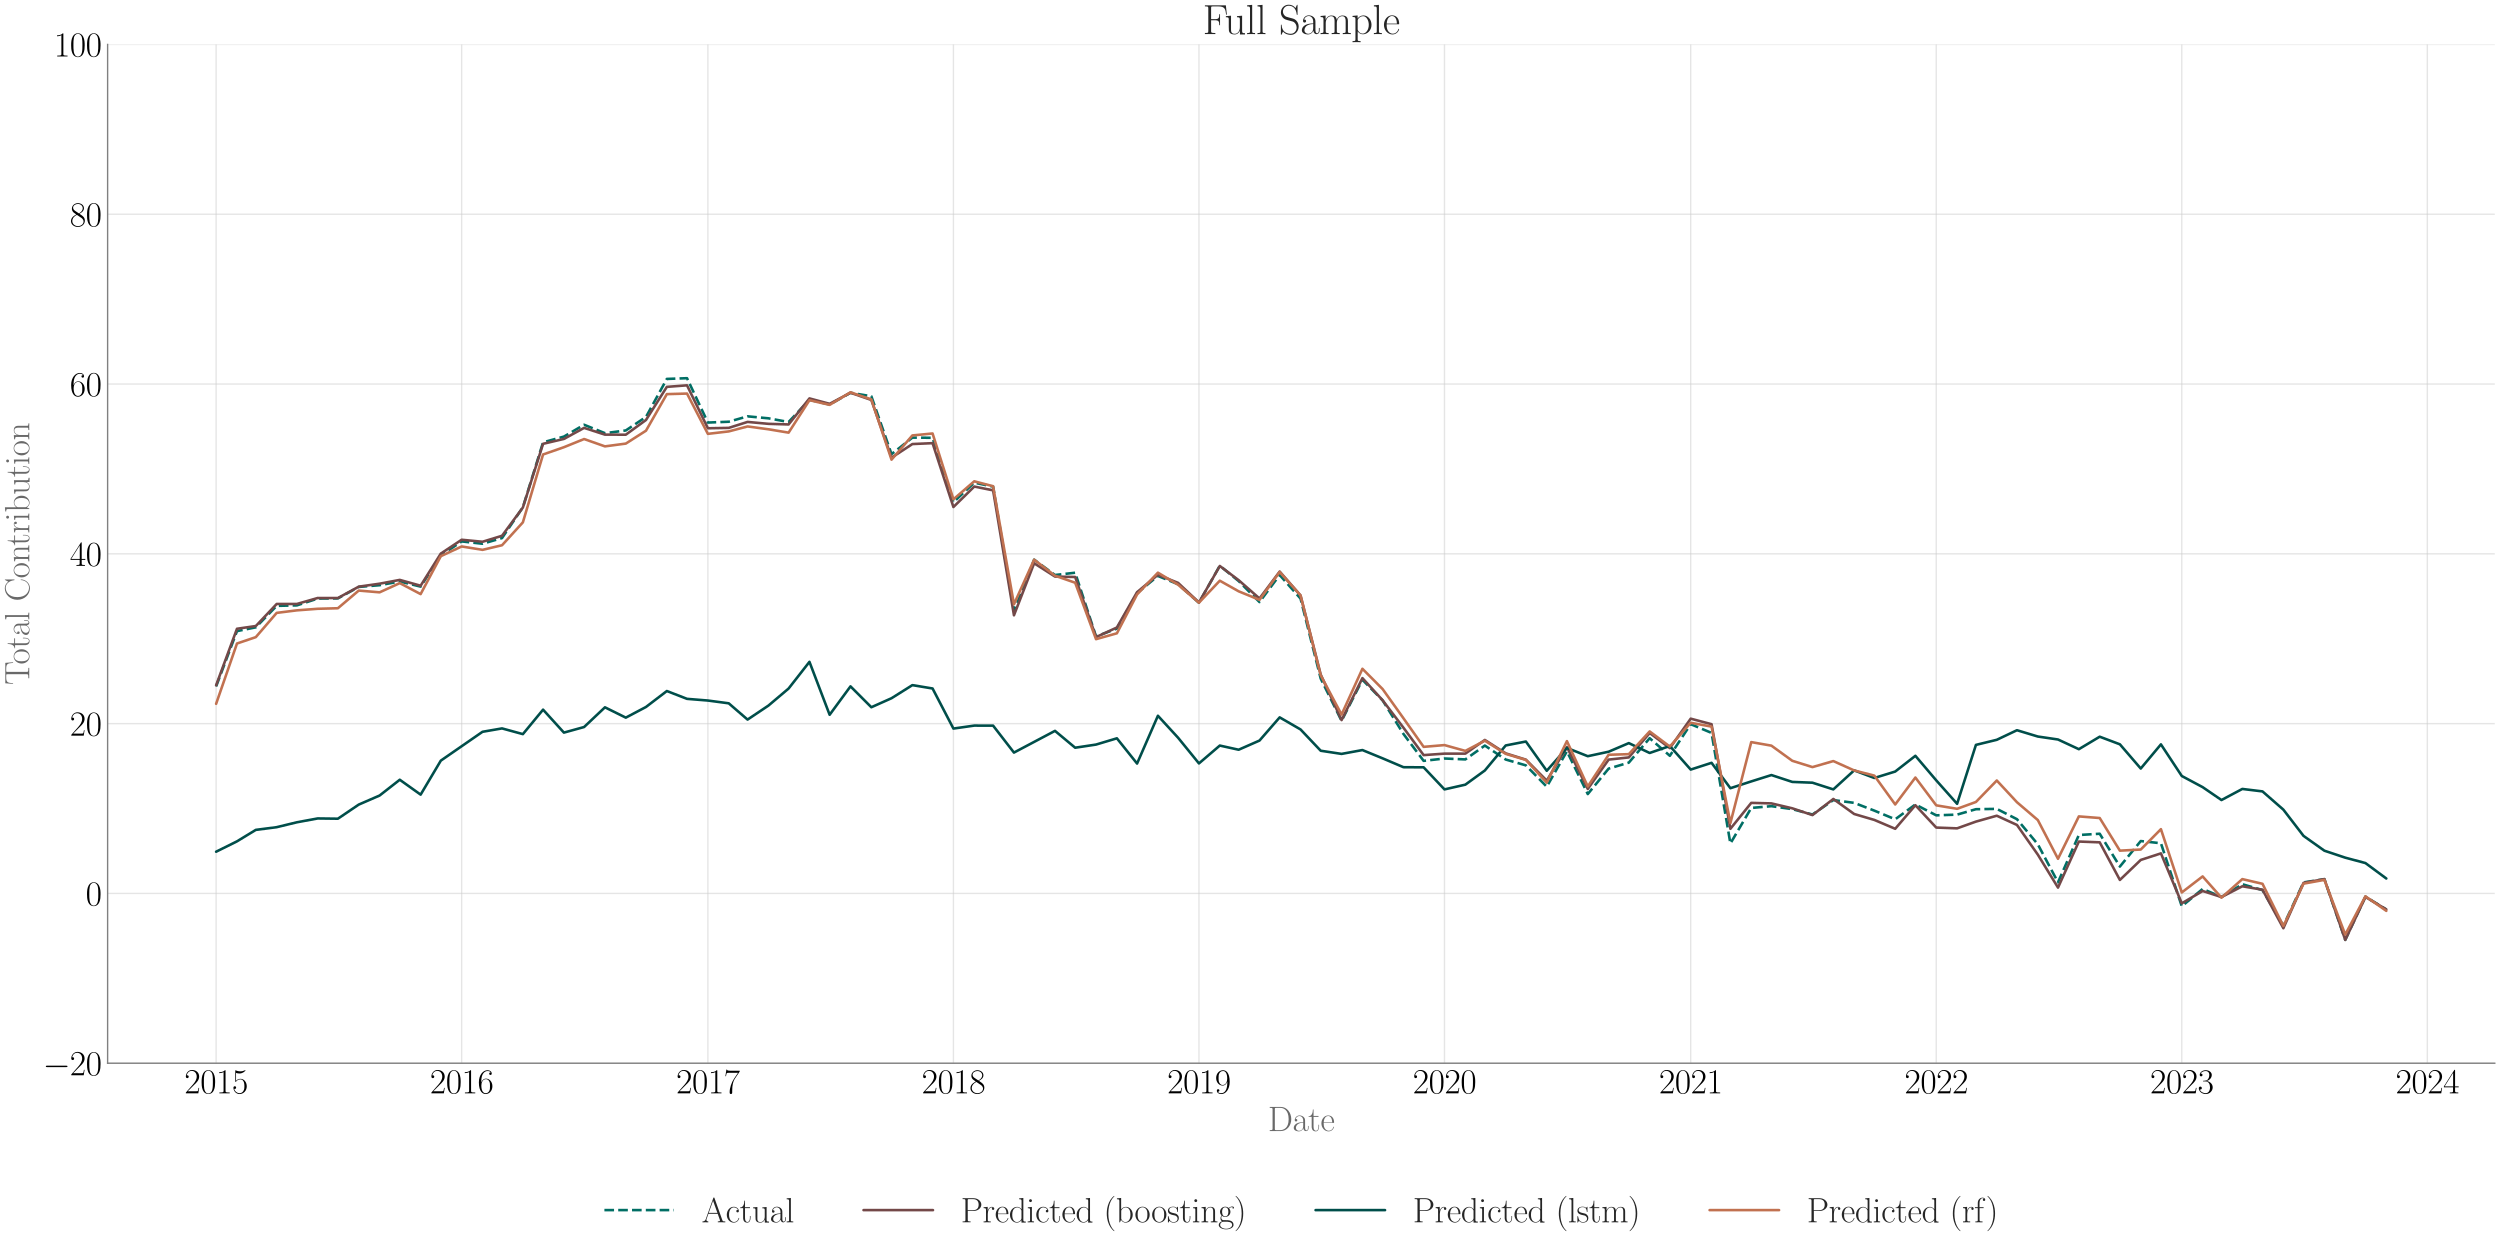 <?xml version="1.0" encoding="utf-8" standalone="no"?>
<!DOCTYPE svg PUBLIC "-//W3C//DTD SVG 1.1//EN"
  "http://www.w3.org/Graphics/SVG/1.1/DTD/svg11.dtd">
<svg xmlns:xlink="http://www.w3.org/1999/xlink" width="1440pt" height="720pt" viewBox="0 0 1440 720" xmlns="http://www.w3.org/2000/svg" version="1.1">
 <defs>
  <style type="text/css">*{stroke-linejoin: round; stroke-linecap: butt}</style>
 </defs>
 <g id="figure_1">
  <g id="patch_1">
   <path d="M 0 720 
L 1440 720 
L 1440 0 
L 0 0 
z
" style="fill: #ffffff"/>
  </g>
  <g id="axes_1">
   <g id="patch_2">
    <path d="M 61.987 612.427 
L 1437 612.427 
L 1437 25.605 
L 61.987 25.605 
z
" style="fill: #ffffff"/>
   </g>
   <g id="matplotlib.axis_1">
    <g id="xtick_1">
     <g id="line2d_1">
      <path d="M 124.487 612.427 
L 124.487 25.605 
" clip-path="url(#p3ade966d83)" style="fill: none; stroke: #cccccc; stroke-opacity: 0.5; stroke-width: 0.8; stroke-linecap: round"/>
     </g>
     <g id="text_1">
      <!-- $\mathdefault{2015}$ -->
      <g transform="translate(106.211 629.764) scale(0.2 -0.2)">
       <defs>
        <path id="CMR17-32" d="M 2669 989 
L 2554 989 
C 2490 536 2438 459 2413 420 
C 2381 369 1920 369 1830 369 
L 602 369 
C 832 619 1280 1072 1824 1597 
C 2214 1967 2669 2402 2669 3035 
C 2669 3790 2067 4224 1395 4224 
C 691 4224 262 3604 262 3030 
C 262 2780 448 2748 525 2748 
C 589 2748 781 2787 781 3010 
C 781 3207 614 3264 525 3264 
C 486 3264 448 3258 422 3245 
C 544 3790 915 4058 1306 4058 
C 1862 4058 2227 3617 2227 3035 
C 2227 2479 1901 2000 1536 1584 
L 262 146 
L 262 0 
L 2515 0 
L 2669 989 
z
" transform="scale(0.016)"/>
        <path id="CMR17-30" d="M 2688 2025 
C 2688 2416 2682 3080 2413 3591 
C 2176 4039 1798 4198 1466 4198 
C 1158 4198 768 4058 525 3597 
C 269 3118 243 2524 243 2025 
C 243 1661 250 1106 448 619 
C 723 -39 1216 -128 1466 -128 
C 1760 -128 2208 -7 2470 600 
C 2662 1042 2688 1559 2688 2025 
z
M 1466 -26 
C 1056 -26 813 325 723 812 
C 653 1188 653 1738 653 2096 
C 653 2588 653 2997 736 3387 
C 858 3929 1216 4096 1466 4096 
C 1728 4096 2067 3923 2189 3400 
C 2272 3036 2278 2607 2278 2096 
C 2278 1680 2278 1169 2202 792 
C 2067 95 1690 -26 1466 -26 
z
" transform="scale(0.016)"/>
        <path id="CMR17-31" d="M 1702 4058 
C 1702 4192 1696 4192 1606 4192 
C 1357 3916 979 3827 621 3827 
C 602 3827 570 3827 563 3808 
C 557 3795 557 3782 557 3648 
C 755 3648 1088 3686 1344 3839 
L 1344 461 
C 1344 236 1331 160 781 160 
L 589 160 
L 589 0 
C 896 0 1216 0 1523 0 
C 1830 0 2150 0 2458 0 
L 2458 160 
L 2266 160 
C 1715 160 1702 230 1702 458 
L 1702 4058 
z
" transform="scale(0.016)"/>
        <path id="CMR17-35" d="M 730 3692 
C 794 3666 1056 3584 1325 3584 
C 1920 3584 2246 3911 2432 4100 
C 2432 4157 2432 4192 2394 4192 
C 2387 4192 2374 4192 2323 4163 
C 2099 4058 1837 3973 1517 3973 
C 1325 3973 1037 3999 723 4139 
C 653 4171 640 4171 634 4171 
C 602 4171 595 4164 595 4037 
L 595 2203 
C 595 2089 595 2057 659 2057 
C 691 2057 704 2070 736 2114 
C 941 2401 1222 2522 1542 2522 
C 1766 2522 2246 2382 2246 1289 
C 2246 1085 2246 715 2054 421 
C 1894 159 1645 25 1370 25 
C 947 25 518 320 403 814 
C 429 807 480 795 506 795 
C 589 795 749 840 749 1038 
C 749 1210 627 1280 506 1280 
C 358 1280 262 1190 262 1011 
C 262 454 704 -128 1382 -128 
C 2042 -128 2669 440 2669 1264 
C 2669 2030 2170 2624 1549 2624 
C 1222 2624 947 2503 730 2274 
L 730 3692 
z
" transform="scale(0.016)"/>
       </defs>
       <use xlink:href="#CMR17-32" transform="scale(0.996)"/>
       <use xlink:href="#CMR17-30" transform="translate(45.69 0) scale(0.996)"/>
       <use xlink:href="#CMR17-31" transform="translate(91.381 0) scale(0.996)"/>
       <use xlink:href="#CMR17-35" transform="translate(137.071 0) scale(0.996)"/>
      </g>
     </g>
    </g>
    <g id="xtick_2">
     <g id="line2d_2">
      <path d="M 265.918 612.427 
L 265.918 25.605 
" clip-path="url(#p3ade966d83)" style="fill: none; stroke: #cccccc; stroke-opacity: 0.5; stroke-width: 0.8; stroke-linecap: round"/>
     </g>
     <g id="text_2">
      <!-- $\mathdefault{2016}$ -->
      <g transform="translate(247.641 629.764) scale(0.2 -0.2)">
       <defs>
        <path id="CMR17-36" d="M 678 2176 
C 678 3690 1395 4032 1811 4032 
C 1946 4032 2272 4009 2400 3776 
C 2298 3776 2106 3776 2106 3553 
C 2106 3381 2246 3323 2336 3323 
C 2394 3323 2566 3348 2566 3560 
C 2566 3954 2246 4179 1805 4179 
C 1043 4179 243 3390 243 1984 
C 243 253 966 -128 1478 -128 
C 2099 -128 2688 427 2688 1283 
C 2688 2081 2170 2662 1517 2662 
C 1126 2662 838 2407 678 1960 
L 678 2176 
z
M 1478 25 
C 691 25 691 1200 691 1436 
C 691 1896 909 2560 1504 2560 
C 1613 2560 1926 2560 2138 2120 
C 2253 1870 2253 1609 2253 1289 
C 2253 944 2253 690 2118 434 
C 1978 171 1773 25 1478 25 
z
" transform="scale(0.016)"/>
       </defs>
       <use xlink:href="#CMR17-32" transform="scale(0.996)"/>
       <use xlink:href="#CMR17-30" transform="translate(45.69 0) scale(0.996)"/>
       <use xlink:href="#CMR17-31" transform="translate(91.381 0) scale(0.996)"/>
       <use xlink:href="#CMR17-36" transform="translate(137.071 0) scale(0.996)"/>
      </g>
     </g>
    </g>
    <g id="xtick_3">
     <g id="line2d_3">
      <path d="M 407.735 612.427 
L 407.735 25.605 
" clip-path="url(#p3ade966d83)" style="fill: none; stroke: #cccccc; stroke-opacity: 0.5; stroke-width: 0.8; stroke-linecap: round"/>
     </g>
     <g id="text_3">
      <!-- $\mathdefault{2017}$ -->
      <g transform="translate(389.459 629.764) scale(0.2 -0.2)">
       <defs>
        <path id="CMR17-37" d="M 2886 3941 
L 2886 4081 
L 1382 4081 
C 634 4081 621 4165 595 4288 
L 480 4288 
L 294 3094 
L 410 3094 
C 429 3215 474 3540 550 3661 
C 589 3712 1062 3712 1171 3712 
L 2579 3712 
L 1869 2661 
C 1395 1954 1069 999 1069 165 
C 1069 89 1069 -128 1299 -128 
C 1530 -128 1530 89 1530 171 
L 1530 465 
C 1530 1508 1709 2196 2003 2636 
L 2886 3941 
z
" transform="scale(0.016)"/>
       </defs>
       <use xlink:href="#CMR17-32" transform="scale(0.996)"/>
       <use xlink:href="#CMR17-30" transform="translate(45.69 0) scale(0.996)"/>
       <use xlink:href="#CMR17-31" transform="translate(91.381 0) scale(0.996)"/>
       <use xlink:href="#CMR17-37" transform="translate(137.071 0) scale(0.996)"/>
      </g>
     </g>
    </g>
    <g id="xtick_4">
     <g id="line2d_4">
      <path d="M 549.166 612.427 
L 549.166 25.605 
" clip-path="url(#p3ade966d83)" style="fill: none; stroke: #cccccc; stroke-opacity: 0.5; stroke-width: 0.8; stroke-linecap: round"/>
     </g>
     <g id="text_4">
      <!-- $\mathdefault{2018}$ -->
      <g transform="translate(530.89 629.764) scale(0.2 -0.2)">
       <defs>
        <path id="CMR17-38" d="M 1741 2264 
C 2144 2467 2554 2773 2554 3263 
C 2554 3841 1990 4179 1472 4179 
C 890 4179 378 3759 378 3180 
C 378 3021 416 2747 666 2505 
C 730 2442 998 2251 1171 2130 
C 883 1983 211 1634 211 934 
C 211 279 838 -128 1459 -128 
C 2144 -128 2720 362 2720 1010 
C 2720 1590 2330 1857 2074 2029 
L 1741 2264 
z
M 902 2822 
C 851 2854 595 3051 595 3351 
C 595 3739 998 4032 1459 4032 
C 1965 4032 2336 3676 2336 3262 
C 2336 2669 1670 2331 1638 2331 
C 1632 2331 1626 2331 1574 2370 
L 902 2822 
z
M 2080 1519 
C 2176 1449 2483 1240 2483 851 
C 2483 381 2010 25 1472 25 
C 890 25 448 438 448 940 
C 448 1443 838 1862 1280 2060 
L 2080 1519 
z
" transform="scale(0.016)"/>
       </defs>
       <use xlink:href="#CMR17-32" transform="scale(0.996)"/>
       <use xlink:href="#CMR17-30" transform="translate(45.69 0) scale(0.996)"/>
       <use xlink:href="#CMR17-31" transform="translate(91.381 0) scale(0.996)"/>
       <use xlink:href="#CMR17-38" transform="translate(137.071 0) scale(0.996)"/>
      </g>
     </g>
    </g>
    <g id="xtick_5">
     <g id="line2d_5">
      <path d="M 690.596 612.427 
L 690.596 25.605 
" clip-path="url(#p3ade966d83)" style="fill: none; stroke: #cccccc; stroke-opacity: 0.5; stroke-width: 0.8; stroke-linecap: round"/>
     </g>
     <g id="text_5">
      <!-- $\mathdefault{2019}$ -->
      <g transform="translate(672.32 629.764) scale(0.2 -0.2)">
       <defs>
        <path id="CMR17-39" d="M 2253 1864 
C 2253 464 1670 31 1190 31 
C 1043 31 685 31 538 294 
C 704 268 826 357 826 518 
C 826 692 685 749 595 749 
C 538 749 365 723 365 506 
C 365 71 742 -128 1203 -128 
C 1939 -128 2688 674 2688 2073 
C 2688 3817 1971 4179 1485 4179 
C 851 4179 243 3628 243 2778 
C 243 1991 762 1408 1414 1408 
C 1952 1408 2189 1903 2253 2112 
L 2253 1864 
z
M 1427 1510 
C 1254 1510 1011 1542 813 1922 
C 678 2169 678 2461 678 2771 
C 678 3146 678 3405 858 3684 
C 947 3817 1114 4032 1485 4032 
C 2240 4032 2240 2885 2240 2632 
C 2240 2182 2035 1510 1427 1510 
z
" transform="scale(0.016)"/>
       </defs>
       <use xlink:href="#CMR17-32" transform="scale(0.996)"/>
       <use xlink:href="#CMR17-30" transform="translate(45.69 0) scale(0.996)"/>
       <use xlink:href="#CMR17-31" transform="translate(91.381 0) scale(0.996)"/>
       <use xlink:href="#CMR17-39" transform="translate(137.071 0) scale(0.996)"/>
      </g>
     </g>
    </g>
    <g id="xtick_6">
     <g id="line2d_6">
      <path d="M 832.026 612.427 
L 832.026 25.605 
" clip-path="url(#p3ade966d83)" style="fill: none; stroke: #cccccc; stroke-opacity: 0.5; stroke-width: 0.8; stroke-linecap: round"/>
     </g>
     <g id="text_6">
      <!-- $\mathdefault{2020}$ -->
      <g transform="translate(813.75 629.764) scale(0.2 -0.2)">
       <use xlink:href="#CMR17-32" transform="scale(0.996)"/>
       <use xlink:href="#CMR17-30" transform="translate(45.69 0) scale(0.996)"/>
       <use xlink:href="#CMR17-32" transform="translate(91.381 0) scale(0.996)"/>
       <use xlink:href="#CMR17-30" transform="translate(137.071 0) scale(0.996)"/>
      </g>
     </g>
    </g>
    <g id="xtick_7">
     <g id="line2d_7">
      <path d="M 973.844 612.427 
L 973.844 25.605 
" clip-path="url(#p3ade966d83)" style="fill: none; stroke: #cccccc; stroke-opacity: 0.5; stroke-width: 0.8; stroke-linecap: round"/>
     </g>
     <g id="text_7">
      <!-- $\mathdefault{2021}$ -->
      <g transform="translate(955.568 629.764) scale(0.2 -0.2)">
       <use xlink:href="#CMR17-32" transform="scale(0.996)"/>
       <use xlink:href="#CMR17-30" transform="translate(45.69 0) scale(0.996)"/>
       <use xlink:href="#CMR17-32" transform="translate(91.381 0) scale(0.996)"/>
       <use xlink:href="#CMR17-31" transform="translate(137.071 0) scale(0.996)"/>
      </g>
     </g>
    </g>
    <g id="xtick_8">
     <g id="line2d_8">
      <path d="M 1115.275 612.427 
L 1115.275 25.605 
" clip-path="url(#p3ade966d83)" style="fill: none; stroke: #cccccc; stroke-opacity: 0.5; stroke-width: 0.8; stroke-linecap: round"/>
     </g>
     <g id="text_8">
      <!-- $\mathdefault{2022}$ -->
      <g transform="translate(1096.999 629.764) scale(0.2 -0.2)">
       <use xlink:href="#CMR17-32" transform="scale(0.996)"/>
       <use xlink:href="#CMR17-30" transform="translate(45.69 0) scale(0.996)"/>
       <use xlink:href="#CMR17-32" transform="translate(91.381 0) scale(0.996)"/>
       <use xlink:href="#CMR17-32" transform="translate(137.071 0) scale(0.996)"/>
      </g>
     </g>
    </g>
    <g id="xtick_9">
     <g id="line2d_9">
      <path d="M 1256.705 612.427 
L 1256.705 25.605 
" clip-path="url(#p3ade966d83)" style="fill: none; stroke: #cccccc; stroke-opacity: 0.5; stroke-width: 0.8; stroke-linecap: round"/>
     </g>
     <g id="text_9">
      <!-- $\mathdefault{2023}$ -->
      <g transform="translate(1238.429 629.764) scale(0.2 -0.2)">
       <defs>
        <path id="CMR17-33" d="M 1414 2157 
C 1984 2157 2234 1662 2234 1090 
C 2234 320 1824 25 1453 25 
C 1114 25 563 194 390 693 
C 422 680 454 680 486 680 
C 640 680 755 782 755 948 
C 755 1133 614 1216 486 1216 
C 378 1216 211 1165 211 926 
C 211 335 787 -128 1466 -128 
C 2176 -128 2720 430 2720 1085 
C 2720 1707 2208 2157 1600 2227 
C 2086 2328 2554 2756 2554 3329 
C 2554 3820 2048 4179 1472 4179 
C 890 4179 378 3829 378 3329 
C 378 3110 544 3072 627 3072 
C 762 3072 877 3155 877 3321 
C 877 3486 762 3569 627 3569 
C 602 3569 570 3569 544 3557 
C 730 3959 1235 4032 1459 4032 
C 1683 4032 2106 3925 2106 3320 
C 2106 3143 2080 2828 1862 2550 
C 1670 2304 1453 2304 1242 2284 
C 1210 2284 1062 2269 1037 2269 
C 992 2263 966 2257 966 2208 
C 966 2163 973 2157 1101 2157 
L 1414 2157 
z
" transform="scale(0.016)"/>
       </defs>
       <use xlink:href="#CMR17-32" transform="scale(0.996)"/>
       <use xlink:href="#CMR17-30" transform="translate(45.69 0) scale(0.996)"/>
       <use xlink:href="#CMR17-32" transform="translate(91.381 0) scale(0.996)"/>
       <use xlink:href="#CMR17-33" transform="translate(137.071 0) scale(0.996)"/>
      </g>
     </g>
    </g>
    <g id="xtick_10">
     <g id="line2d_10">
      <path d="M 1398.135 612.427 
L 1398.135 25.605 
" clip-path="url(#p3ade966d83)" style="fill: none; stroke: #cccccc; stroke-opacity: 0.5; stroke-width: 0.8; stroke-linecap: round"/>
     </g>
     <g id="text_10">
      <!-- $\mathdefault{2024}$ -->
      <g transform="translate(1379.859 629.764) scale(0.2 -0.2)">
       <defs>
        <path id="CMR17-34" d="M 2150 4122 
C 2150 4256 2144 4256 2029 4256 
L 128 1254 
L 128 1088 
L 1779 1088 
L 1779 457 
C 1779 224 1766 160 1318 160 
L 1197 160 
L 1197 0 
C 1402 0 1747 0 1965 0 
C 2182 0 2528 0 2733 0 
L 2733 160 
L 2611 160 
C 2163 160 2150 224 2150 457 
L 2150 1088 
L 2803 1088 
L 2803 1254 
L 2150 1254 
L 2150 4122 
z
M 1798 3703 
L 1798 1254 
L 256 1254 
L 1798 3703 
z
" transform="scale(0.016)"/>
       </defs>
       <use xlink:href="#CMR17-32" transform="scale(0.996)"/>
       <use xlink:href="#CMR17-30" transform="translate(45.69 0) scale(0.996)"/>
       <use xlink:href="#CMR17-32" transform="translate(91.381 0) scale(0.996)"/>
       <use xlink:href="#CMR17-34" transform="translate(137.071 0) scale(0.996)"/>
      </g>
     </g>
    </g>
    <g id="text_11">
     <!-- Date -->
     <g style="fill: #696969" transform="translate(730.308 651.476) scale(0.2 -0.2)">
      <defs>
       <path id="CMR17-44" d="M 333 4352 
L 333 4186 
C 774 4186 845 4186 845 3900 
L 845 452 
C 845 166 774 166 333 166 
L 333 0 
L 2368 0 
C 3398 0 4224 943 4224 2141 
C 4224 3346 3411 4352 2368 4352 
L 333 4352 
z
M 1523 166 
C 1267 166 1254 197 1254 414 
L 1254 3938 
C 1254 4155 1267 4186 1523 4186 
L 2240 4186 
C 2771 4186 3750 3874 3750 2141 
C 3750 1242 3488 879 3366 707 
C 3213 510 2848 166 2240 166 
L 1523 166 
z
" transform="scale(0.016)"/>
       <path id="CMR17-61" d="M 2304 1653 
C 2304 2072 2304 2294 2035 2543 
C 1798 2752 1523 2816 1306 2816 
C 800 2816 435 2407 435 1971 
C 435 1728 627 1728 666 1728 
C 749 1728 896 1778 896 1954 
C 896 2112 774 2181 666 2181 
C 640 2181 608 2174 589 2168 
C 723 2592 1069 2714 1293 2714 
C 1613 2714 1965 2429 1965 1885 
L 1965 1600 
C 1587 1600 1133 1549 774 1357 
C 371 1133 256 813 256 570 
C 256 77 832 -64 1171 -64 
C 1523 -64 1850 139 1990 511 
C 2003 233 2182 -18 2464 -18 
C 2598 -18 2938 70 2938 567 
L 2938 920 
L 2822 920 
L 2822 562 
C 2822 178 2650 128 2566 128 
C 2304 128 2304 458 2304 738 
L 2304 1653 
z
M 1965 870 
C 1965 317 1568 38 1216 38 
C 896 38 646 275 646 570 
C 646 761 730 1100 1101 1305 
C 1408 1478 1760 1504 1965 1504 
L 1965 870 
z
" transform="scale(0.016)"/>
       <path id="CMR17-74" d="M 966 2560 
L 1862 2560 
L 1862 2725 
L 966 2725 
L 966 3904 
L 851 3904 
C 838 3245 614 2668 70 2668 
L 70 2560 
L 627 2560 
L 627 771 
C 627 650 627 -64 1370 -64 
C 1747 -64 1965 306 1965 777 
L 1965 1140 
L 1850 1140 
L 1850 783 
C 1850 344 1677 51 1408 51 
C 1222 51 966 178 966 758 
L 966 2560 
z
" transform="scale(0.016)"/>
       <path id="CMR17-65" d="M 2438 1472 
C 2464 1498 2464 1511 2464 1576 
C 2464 2238 2118 2816 1389 2816 
C 710 2816 173 2169 173 1383 
C 173 551 781 -64 1459 -64 
C 2176 -64 2458 607 2458 740 
C 2458 784 2419 784 2406 784 
C 2362 784 2355 771 2330 696 
C 2189 265 1837 51 1504 51 
C 1229 51 954 203 781 480 
C 582 803 582 1176 582 1472 
L 2438 1472 
z
M 589 1568 
C 634 2505 1126 2714 1382 2714 
C 1818 2714 2112 2297 2118 1568 
L 589 1568 
z
" transform="scale(0.016)"/>
      </defs>
      <use xlink:href="#CMR17-44" transform="scale(0.996)"/>
      <use xlink:href="#CMR17-61" transform="translate(70.394 0) scale(0.996)"/>
      <use xlink:href="#CMR17-74" transform="translate(116.084 0) scale(0.996)"/>
      <use xlink:href="#CMR17-65" transform="translate(151.365 0) scale(0.996)"/>
     </g>
    </g>
   </g>
   <g id="matplotlib.axis_2">
    <g id="ytick_1">
     <g id="line2d_11">
      <path d="M 61.987 612.427 
L 1437 612.427 
" clip-path="url(#p3ade966d83)" style="fill: none; stroke: #cccccc; stroke-opacity: 0.5; stroke-width: 0.8; stroke-linecap: round"/>
     </g>
     <g id="text_12">
      <!-- $\mathdefault{−20}$ -->
      <g transform="translate(24.713 619.345) scale(0.2 -0.2)">
       <defs>
        <path id="CMSY10-0" d="M 4218 1472 
C 4326 1472 4442 1472 4442 1600 
C 4442 1728 4326 1728 4218 1728 
L 755 1728 
C 646 1728 531 1728 531 1600 
C 531 1472 646 1472 755 1472 
L 4218 1472 
z
" transform="scale(0.016)"/>
       </defs>
       <use xlink:href="#CMSY10-0" transform="scale(0.996)"/>
       <use xlink:href="#CMR17-32" transform="translate(77.487 0) scale(0.996)"/>
       <use xlink:href="#CMR17-30" transform="translate(123.178 0) scale(0.996)"/>
      </g>
     </g>
    </g>
    <g id="ytick_2">
     <g id="line2d_12">
      <path d="M 61.987 514.623 
L 1437 514.623 
" clip-path="url(#p3ade966d83)" style="fill: none; stroke: #cccccc; stroke-opacity: 0.5; stroke-width: 0.8; stroke-linecap: round"/>
     </g>
     <g id="text_13">
      <!-- $\mathdefault{0}$ -->
      <g transform="translate(49.348 521.542) scale(0.2 -0.2)">
       <use xlink:href="#CMR17-30" transform="scale(0.996)"/>
      </g>
     </g>
    </g>
    <g id="ytick_3">
     <g id="line2d_13">
      <path d="M 61.987 416.819 
L 1437 416.819 
" clip-path="url(#p3ade966d83)" style="fill: none; stroke: #cccccc; stroke-opacity: 0.5; stroke-width: 0.8; stroke-linecap: round"/>
     </g>
     <g id="text_14">
      <!-- $\mathdefault{20}$ -->
      <g transform="translate(40.21 423.738) scale(0.2 -0.2)">
       <use xlink:href="#CMR17-32" transform="scale(0.996)"/>
       <use xlink:href="#CMR17-30" transform="translate(45.69 0) scale(0.996)"/>
      </g>
     </g>
    </g>
    <g id="ytick_4">
     <g id="line2d_14">
      <path d="M 61.987 319.016 
L 1437 319.016 
" clip-path="url(#p3ade966d83)" style="fill: none; stroke: #cccccc; stroke-opacity: 0.5; stroke-width: 0.8; stroke-linecap: round"/>
     </g>
     <g id="text_15">
      <!-- $\mathdefault{40}$ -->
      <g transform="translate(40.21 325.934) scale(0.2 -0.2)">
       <use xlink:href="#CMR17-34" transform="scale(0.996)"/>
       <use xlink:href="#CMR17-30" transform="translate(45.69 0) scale(0.996)"/>
      </g>
     </g>
    </g>
    <g id="ytick_5">
     <g id="line2d_15">
      <path d="M 61.987 221.212 
L 1437 221.212 
" clip-path="url(#p3ade966d83)" style="fill: none; stroke: #cccccc; stroke-opacity: 0.5; stroke-width: 0.8; stroke-linecap: round"/>
     </g>
     <g id="text_16">
      <!-- $\mathdefault{60}$ -->
      <g transform="translate(40.21 228.131) scale(0.2 -0.2)">
       <use xlink:href="#CMR17-36" transform="scale(0.996)"/>
       <use xlink:href="#CMR17-30" transform="translate(45.69 0) scale(0.996)"/>
      </g>
     </g>
    </g>
    <g id="ytick_6">
     <g id="line2d_16">
      <path d="M 61.987 123.408 
L 1437 123.408 
" clip-path="url(#p3ade966d83)" style="fill: none; stroke: #cccccc; stroke-opacity: 0.5; stroke-width: 0.8; stroke-linecap: round"/>
     </g>
     <g id="text_17">
      <!-- $\mathdefault{80}$ -->
      <g transform="translate(40.21 130.327) scale(0.2 -0.2)">
       <use xlink:href="#CMR17-38" transform="scale(0.996)"/>
       <use xlink:href="#CMR17-30" transform="translate(45.69 0) scale(0.996)"/>
      </g>
     </g>
    </g>
    <g id="ytick_7">
     <g id="line2d_17">
      <path d="M 61.987 25.605 
L 1437 25.605 
" clip-path="url(#p3ade966d83)" style="fill: none; stroke: #cccccc; stroke-opacity: 0.5; stroke-width: 0.8; stroke-linecap: round"/>
     </g>
     <g id="text_18">
      <!-- $\mathdefault{100}$ -->
      <g transform="translate(31.072 32.523) scale(0.2 -0.2)">
       <use xlink:href="#CMR17-31" transform="scale(0.996)"/>
       <use xlink:href="#CMR17-30" transform="translate(45.69 0) scale(0.996)"/>
       <use xlink:href="#CMR17-30" transform="translate(91.381 0) scale(0.996)"/>
      </g>
     </g>
    </g>
    <g id="text_19">
     <!-- Total Contribution -->
     <g style="fill: #696969" transform="translate(16.837 394.492) rotate(-90) scale(0.2 -0.2)">
      <defs>
       <path id="CMR17-54" d="M 3981 4326 
L 288 4326 
L 179 2918 
L 294 2918 
C 378 3976 467 4160 1453 4160 
C 1568 4160 1754 4160 1805 4154 
C 1926 4135 1926 4058 1926 3912 
L 1926 459 
C 1926 230 1907 160 1376 160 
L 1197 160 
L 1197 0 
C 1504 0 1824 0 2138 0 
C 2451 0 2771 0 3078 0 
L 3078 160 
L 2899 160 
C 2368 160 2349 230 2349 459 
L 2349 3912 
C 2349 4052 2349 4129 2464 4154 
C 2515 4160 2701 4160 2816 4160 
C 3795 4160 3891 3976 3974 2918 
L 4090 2918 
L 3981 4326 
z
" transform="scale(0.016)"/>
       <path id="CMR17-6f" d="M 2758 1356 
C 2758 2176 2163 2816 1466 2816 
C 768 2816 173 2176 173 1356 
C 173 551 768 -64 1466 -64 
C 2163 -64 2758 551 2758 1356 
z
M 1466 51 
C 1165 51 909 230 762 480 
C 602 767 582 1126 582 1408 
C 582 1677 595 2010 762 2298 
C 890 2509 1139 2714 1466 2714 
C 1754 2714 1997 2554 2150 2330 
C 2349 2029 2349 1607 2349 1408 
C 2349 1158 2336 775 2163 467 
C 1984 173 1709 51 1466 51 
z
" transform="scale(0.016)"/>
       <path id="CMR17-6c" d="M 979 4396 
L 218 4326 
L 218 4160 
C 595 4160 653 4122 653 3817 
L 653 426 
C 653 184 627 153 218 153 
L 218 -13 
C 371 0 653 0 813 0 
C 979 0 1261 0 1414 -13 
L 1414 153 
C 1005 153 979 178 979 426 
L 979 4396 
z
" transform="scale(0.016)"/>
       <path id="CMR17-43" d="M 3974 4289 
C 3974 4403 3968 4410 3930 4410 
C 3904 4410 3898 4403 3853 4327 
L 3571 3792 
C 3258 4187 2874 4416 2381 4416 
C 1286 4416 294 3456 294 2148 
C 294 826 1286 -128 2387 -128 
C 3366 -128 3974 730 3974 1461 
C 3974 1524 3974 1550 3917 1550 
C 3866 1550 3866 1531 3859 1474 
C 3808 585 3168 38 2477 38 
C 1824 38 781 495 781 2147 
C 781 3805 1843 4250 2464 4250 
C 3187 4250 3712 3628 3834 2745 
C 3846 2668 3846 2655 3904 2655 
C 3974 2655 3974 2668 3974 2783 
L 3974 4289 
z
" transform="scale(0.016)"/>
       <path id="CMR17-6e" d="M 2656 1933 
C 2656 2259 2592 2790 1837 2790 
C 1331 2790 1069 2400 973 2144 
L 966 2144 
L 966 2790 
L 211 2720 
L 211 2554 
C 589 2554 646 2515 646 2208 
L 646 428 
C 646 184 621 153 211 153 
L 211 -13 
C 365 0 646 0 813 0 
C 979 0 1267 0 1421 -13 
L 1421 153 
C 1011 153 986 178 986 428 
L 986 1658 
C 986 2247 1344 2688 1792 2688 
C 2266 2688 2317 2266 2317 1958 
L 2317 428 
C 2317 184 2291 153 1882 153 
L 1882 -13 
C 2035 0 2317 0 2483 0 
C 2650 0 2938 0 3091 -13 
L 3091 153 
C 2682 153 2656 178 2656 428 
L 2656 1933 
z
" transform="scale(0.016)"/>
       <path id="CMR17-72" d="M 960 1497 
C 960 2112 1222 2688 1702 2688 
C 1747 2688 1792 2682 1837 2662 
C 1837 2662 1696 2617 1696 2452 
C 1696 2298 1818 2234 1914 2234 
C 1990 2234 2131 2279 2131 2458 
C 2131 2663 1926 2790 1709 2790 
C 1222 2790 1011 2317 947 2093 
L 941 2093 
L 941 2790 
L 198 2720 
L 198 2554 
C 576 2554 634 2515 634 2208 
L 634 428 
C 634 184 608 153 198 153 
L 198 -13 
C 352 0 646 0 813 0 
C 998 0 1325 0 1498 -13 
L 1498 153 
C 1037 153 960 153 960 440 
L 960 1497 
z
" transform="scale(0.016)"/>
       <path id="CMR17-69" d="M 992 3909 
C 992 4049 877 4170 730 4170 
C 589 4170 467 4056 467 3909 
C 467 3769 582 3648 730 3648 
C 870 3648 992 3763 992 3909 
z
M 243 2706 
L 243 2541 
C 602 2541 653 2502 653 2197 
L 653 427 
C 653 184 627 153 218 153 
L 218 -13 
C 371 0 646 0 806 0 
C 960 0 1222 0 1370 -13 
L 1370 153 
C 992 153 979 191 979 420 
L 979 2776 
L 243 2706 
z
" transform="scale(0.016)"/>
       <path id="CMR17-62" d="M 960 4396 
L 198 4326 
L 198 4160 
C 576 4160 634 4122 634 3817 
L 634 -13 
L 749 -13 
L 934 441 
C 1120 141 1395 -64 1766 -64 
C 2406 -64 3053 500 3053 1370 
C 3053 2188 2477 2790 1830 2790 
C 1434 2790 1152 2579 960 2330 
L 960 4396 
z
M 973 2004 
C 973 2118 973 2138 1062 2272 
C 1312 2657 1670 2688 1792 2688 
C 1984 2688 2643 2585 2643 1376 
C 2643 108 1888 38 1734 38 
C 1536 38 1248 114 1043 486 
C 973 608 973 621 973 735 
L 973 2004 
z
" transform="scale(0.016)"/>
       <path id="CMR17-75" d="M 1882 2693 
L 1882 2528 
C 2259 2528 2317 2489 2317 2186 
L 2317 1032 
C 2317 500 2029 38 1555 38 
C 1030 38 986 348 986 678 
L 986 2763 
L 211 2693 
L 211 2528 
C 467 2528 640 2528 646 2274 
L 646 1058 
C 646 633 646 361 813 183 
C 896 101 1056 -64 1517 -64 
C 2061 -64 2272 377 2323 506 
L 2330 506 
L 2330 -63 
L 3091 -63 
L 3091 128 
C 2714 128 2656 166 2656 473 
L 2656 2763 
L 1882 2693 
z
" transform="scale(0.016)"/>
      </defs>
      <use xlink:href="#CMR17-54" transform="scale(0.996)"/>
      <use xlink:href="#CMR17-6f" transform="translate(58.703 0) scale(0.996)"/>
      <use xlink:href="#CMR17-74" transform="translate(104.393 0) scale(0.996)"/>
      <use xlink:href="#CMR17-61" transform="translate(139.674 0) scale(0.996)"/>
      <use xlink:href="#CMR17-6c" transform="translate(185.364 0) scale(0.996)"/>
      <use xlink:href="#CMR17-43" transform="translate(240.311 0) scale(0.996)"/>
      <use xlink:href="#CMR17-6f" transform="translate(306.821 0) scale(0.996)"/>
      <use xlink:href="#CMR17-6e" transform="translate(352.512 0) scale(0.996)"/>
      <use xlink:href="#CMR17-74" transform="translate(400.805 0) scale(0.996)"/>
      <use xlink:href="#CMR17-72" transform="translate(436.085 0) scale(0.996)"/>
      <use xlink:href="#CMR17-69" transform="translate(471.366 0) scale(0.996)"/>
      <use xlink:href="#CMR17-62" transform="translate(496.237 0) scale(0.996)"/>
      <use xlink:href="#CMR17-75" transform="translate(547.133 0) scale(0.996)"/>
      <use xlink:href="#CMR17-74" transform="translate(598.028 0) scale(0.996)"/>
      <use xlink:href="#CMR17-69" transform="translate(633.309 0) scale(0.996)"/>
      <use xlink:href="#CMR17-6f" transform="translate(658.18 0) scale(0.996)"/>
      <use xlink:href="#CMR17-6e" transform="translate(703.87 0) scale(0.996)"/>
     </g>
    </g>
   </g>
   <g id="line2d_18">
    <path d="M 124.487 395.371 
L 136.499 363.523 
L 136.499 363.523 
L 147.348 361.338 
L 147.348 361.338 
L 159.36 348.98 
L 159.36 348.98 
L 170.985 348.697 
L 170.985 348.697 
L 182.997 344.774 
L 182.997 344.774 
L 194.621 344.673 
L 194.621 344.673 
L 206.633 338.075 
L 206.633 338.075 
L 218.645 337.07 
L 218.645 337.07 
L 230.269 334.948 
L 230.269 334.948 
L 242.281 337.892 
L 242.281 337.892 
L 253.906 319.937 
L 253.906 319.937 
L 265.918 311.859 
L 265.918 311.859 
L 277.929 313.191 
L 277.929 313.191 
L 289.166 309.929 
L 289.166 309.929 
L 301.178 292.206 
L 301.178 292.206 
L 312.803 254.778 
L 312.803 254.778 
L 324.815 251.476 
L 324.815 251.476 
L 336.439 244.661 
L 336.439 244.661 
L 348.451 249.512 
L 348.451 249.512 
L 360.463 247.943 
L 360.463 247.943 
L 372.087 240.158 
L 372.087 240.158 
L 384.099 218.264 
L 384.099 218.264 
L 395.723 217.84 
L 395.723 217.84 
L 407.735 243.397 
L 407.735 243.397 
L 419.747 242.92 
L 419.747 242.92 
L 430.597 239.811 
L 430.597 239.811 
L 442.609 240.95 
L 442.609 240.95 
L 454.233 243.074 
L 454.233 243.074 
L 466.245 230.32 
L 466.245 230.32 
L 477.869 232.999 
L 477.869 232.999 
L 489.881 226.233 
L 489.881 226.233 
L 501.893 228.244 
L 501.893 228.244 
L 513.518 261.594 
L 513.518 261.594 
L 525.529 252.068 
L 525.529 252.068 
L 537.154 252.166 
L 537.154 252.166 
L 549.166 289.302 
L 549.166 289.302 
L 561.178 278.024 
L 561.178 278.024 
L 572.027 280.275 
L 572.027 280.275 
L 584.039 351.989 
L 584.039 351.989 
L 595.663 322.368 
L 595.663 322.368 
L 607.675 331.205 
L 607.675 331.205 
L 619.3 329.888 
L 619.3 329.888 
L 631.312 366.597 
L 631.312 366.597 
L 643.324 362.056 
L 643.324 362.056 
L 654.948 341.642 
L 654.948 341.642 
L 666.96 331.742 
L 666.96 331.742 
L 678.584 336.513 
L 678.584 336.513 
L 690.596 347.191 
L 690.596 347.191 
L 702.608 325.853 
L 702.608 325.853 
L 713.457 334.683 
L 713.457 334.683 
L 725.469 346.789 
L 725.469 346.789 
L 737.094 331.208 
L 737.094 331.208 
L 749.106 344.773 
L 749.106 344.773 
L 760.73 390.86 
L 760.73 390.86 
L 772.742 415.197 
L 772.742 415.197 
L 784.754 391.55 
L 784.754 391.55 
L 796.378 403.396 
L 796.378 403.396 
L 808.39 422.76 
L 808.39 422.76 
L 820.015 438.254 
L 820.015 438.254 
L 832.026 436.898 
L 832.026 436.898 
L 844.038 437.422 
L 844.038 437.422 
L 855.275 429.447 
L 855.275 429.447 
L 867.287 437.483 
L 867.287 437.483 
L 878.912 440.855 
L 878.912 440.855 
L 890.924 453.142 
L 890.924 453.142 
L 902.548 432.733 
L 902.548 432.733 
L 914.56 457.371 
L 914.56 457.371 
L 926.572 442.722 
L 926.572 442.722 
L 938.196 439.274 
L 938.196 439.274 
L 950.208 425.206 
L 950.208 425.206 
L 961.832 435.343 
L 961.832 435.343 
L 973.844 417.119 
L 973.844 417.119 
L 985.856 422.156 
L 985.856 422.156 
L 996.706 485.855 
L 996.706 485.855 
L 1008.718 465.376 
L 1008.718 465.376 
L 1020.342 464.35 
L 1020.342 464.35 
L 1032.354 466.065 
L 1032.354 466.065 
L 1043.978 469.157 
L 1043.978 469.157 
L 1055.99 460.836 
L 1055.99 460.836 
L 1068.002 462.444 
L 1068.002 462.444 
L 1079.627 466.926 
L 1079.627 466.926 
L 1091.638 471.912 
L 1091.638 471.912 
L 1103.263 463.378 
L 1103.263 463.378 
L 1115.275 469.633 
L 1115.275 469.633 
L 1127.287 469.218 
L 1127.287 469.218 
L 1138.136 466.103 
L 1138.136 466.103 
L 1150.148 465.908 
L 1150.148 465.908 
L 1161.772 471.854 
L 1161.772 471.854 
L 1173.784 486.321 
L 1173.784 486.321 
L 1185.409 508.216 
L 1185.409 508.216 
L 1197.421 480.967 
L 1197.421 480.967 
L 1209.432 480.233 
L 1209.432 480.233 
L 1221.057 499.138 
L 1221.057 499.138 
L 1233.069 484.445 
L 1233.069 484.445 
L 1244.693 485.712 
L 1244.693 485.712 
L 1256.705 522.007 
L 1256.705 522.007 
L 1268.717 512.039 
L 1268.717 512.039 
L 1279.566 516.658 
L 1279.566 516.658 
L 1291.578 509.311 
L 1291.578 509.311 
L 1303.203 512.707 
L 1303.203 512.707 
L 1315.215 533.248 
L 1315.215 533.248 
L 1326.839 508.259 
L 1326.839 508.259 
L 1338.851 506.399 
L 1338.851 506.399 
L 1350.863 541.366 
L 1350.863 541.366 
L 1362.487 516.465 
L 1362.487 516.465 
L 1374.499 523.877 
L 1374.499 523.877 
" clip-path="url(#p3ade966d83)" style="fill: none; stroke-dasharray: 5.55,2.4; stroke-dashoffset: 0; stroke: #006e64; stroke-width: 1.5"/>
   </g>
   <g id="line2d_19">
    <path d="M 124.487 394.719 
L 136.499 362.168 
L 136.499 362.168 
L 147.348 360.591 
L 147.348 360.591 
L 159.36 347.89 
L 159.36 347.89 
L 170.985 347.891 
L 170.985 347.891 
L 182.997 344.447 
L 182.997 344.447 
L 194.621 344.48 
L 194.621 344.48 
L 206.633 337.914 
L 206.633 337.914 
L 218.645 336.209 
L 218.645 336.209 
L 230.269 334.021 
L 230.269 334.021 
L 242.281 337.377 
L 242.281 337.377 
L 253.906 318.85 
L 253.906 318.85 
L 265.918 310.893 
L 265.918 310.893 
L 277.929 312.052 
L 277.929 312.052 
L 289.166 308.611 
L 289.166 308.611 
L 301.178 292.325 
L 301.178 292.325 
L 312.803 255.642 
L 312.803 255.642 
L 324.815 252.822 
L 324.815 252.822 
L 336.439 246.469 
L 336.439 246.469 
L 348.451 250.353 
L 348.451 250.353 
L 360.463 250.377 
L 360.463 250.377 
L 372.087 241.921 
L 372.087 241.921 
L 384.099 222.833 
L 384.099 222.833 
L 395.723 221.949 
L 395.723 221.949 
L 407.735 246.678 
L 407.735 246.678 
L 419.747 246.466 
L 419.747 246.466 
L 430.597 243.026 
L 430.597 243.026 
L 442.609 244.128 
L 442.609 244.128 
L 454.233 244.483 
L 454.233 244.483 
L 466.245 229.484 
L 466.245 229.484 
L 477.869 232.603 
L 477.869 232.603 
L 489.881 226.232 
L 489.881 226.232 
L 501.893 230.373 
L 501.893 230.373 
L 513.518 263.62 
L 513.518 263.62 
L 525.529 255.774 
L 525.529 255.774 
L 537.154 255.259 
L 537.154 255.259 
L 549.166 292.039 
L 549.166 292.039 
L 561.178 280.261 
L 561.178 280.261 
L 572.027 282.441 
L 572.027 282.441 
L 584.039 354.405 
L 584.039 354.405 
L 595.663 324.442 
L 595.663 324.442 
L 607.675 332.101 
L 607.675 332.101 
L 619.3 332.345 
L 619.3 332.345 
L 631.312 366.966 
L 631.312 366.966 
L 643.324 361.443 
L 643.324 361.443 
L 654.948 341.076 
L 654.948 341.076 
L 666.96 331.08 
L 666.96 331.08 
L 678.584 335.735 
L 678.584 335.735 
L 690.596 347.015 
L 690.596 347.015 
L 702.608 326.008 
L 702.608 326.008 
L 713.457 334.169 
L 713.457 334.169 
L 725.469 344.717 
L 725.469 344.717 
L 737.094 329.224 
L 737.094 329.224 
L 749.106 342.973 
L 749.106 342.973 
L 760.73 388.545 
L 760.73 388.545 
L 772.742 414.768 
L 772.742 414.768 
L 784.754 390.595 
L 784.754 390.595 
L 796.378 403.352 
L 796.378 403.352 
L 808.39 419.162 
L 808.39 419.162 
L 820.015 434.946 
L 820.015 434.946 
L 832.026 434.089 
L 832.026 434.089 
L 844.038 434.079 
L 844.038 434.079 
L 855.275 426.217 
L 855.275 426.217 
L 867.287 433.933 
L 867.287 433.933 
L 878.912 437.557 
L 878.912 437.557 
L 890.924 449.654 
L 890.924 449.654 
L 902.548 430.29 
L 902.548 430.29 
L 914.56 454.443 
L 914.56 454.443 
L 926.572 437.53 
L 926.572 437.53 
L 938.196 436.271 
L 938.196 436.271 
L 950.208 422.211 
L 950.208 422.211 
L 961.832 430.903 
L 961.832 430.903 
L 973.844 413.948 
L 973.844 413.948 
L 985.856 417.141 
L 985.856 417.141 
L 996.706 477.384 
L 996.706 477.384 
L 1008.718 462.459 
L 1008.718 462.459 
L 1020.342 462.756 
L 1020.342 462.756 
L 1032.354 465.584 
L 1032.354 465.584 
L 1043.978 469.488 
L 1043.978 469.488 
L 1055.99 460.208 
L 1055.99 460.208 
L 1068.002 468.867 
L 1068.002 468.867 
L 1079.627 472.278 
L 1079.627 472.278 
L 1091.638 477.379 
L 1091.638 477.379 
L 1103.263 463.815 
L 1103.263 463.815 
L 1115.275 476.68 
L 1115.275 476.68 
L 1127.287 477.128 
L 1127.287 477.128 
L 1138.136 473.248 
L 1138.136 473.248 
L 1150.148 469.857 
L 1150.148 469.857 
L 1161.772 475.178 
L 1161.772 475.178 
L 1173.784 492.268 
L 1173.784 492.268 
L 1185.409 511.255 
L 1185.409 511.255 
L 1197.421 484.728 
L 1197.421 484.728 
L 1209.432 485.188 
L 1209.432 485.188 
L 1221.057 506.841 
L 1221.057 506.841 
L 1233.069 495.329 
L 1233.069 495.329 
L 1244.693 491.545 
L 1244.693 491.545 
L 1256.705 520.307 
L 1256.705 520.307 
L 1268.717 513.219 
L 1268.717 513.219 
L 1279.566 516.699 
L 1279.566 516.699 
L 1291.578 510.501 
L 1291.578 510.501 
L 1303.203 512.483 
L 1303.203 512.483 
L 1315.215 534.652 
L 1315.215 534.652 
L 1326.839 508.543 
L 1326.839 508.543 
L 1338.851 506.356 
L 1338.851 506.356 
L 1350.863 541.379 
L 1350.863 541.379 
L 1362.487 516.671 
L 1362.487 516.671 
L 1374.499 523.815 
L 1374.499 523.815 
" clip-path="url(#p3ade966d83)" style="fill: none; stroke: #734848; stroke-width: 1.5; stroke-linecap: round"/>
   </g>
   <g id="line2d_20">
    <path d="M 124.487 490.583 
L 136.499 484.617 
L 136.499 484.617 
L 147.348 478.01 
L 147.348 478.01 
L 159.36 476.456 
L 159.36 476.456 
L 170.985 473.637 
L 170.985 473.637 
L 182.997 471.423 
L 182.997 471.423 
L 194.621 471.572 
L 194.621 471.572 
L 206.633 463.447 
L 206.633 463.447 
L 218.645 458.224 
L 218.645 458.224 
L 230.269 449.134 
L 230.269 449.134 
L 242.281 457.704 
L 242.281 457.704 
L 253.906 438.129 
L 253.906 438.129 
L 277.929 421.511 
L 277.929 421.511 
L 289.166 419.565 
L 289.166 419.565 
L 301.178 422.857 
L 301.178 422.857 
L 312.803 408.763 
L 312.803 408.763 
L 324.815 421.98 
L 324.815 421.98 
L 336.439 418.767 
L 336.439 418.767 
L 348.451 407.417 
L 348.451 407.417 
L 360.463 413.362 
L 360.463 413.362 
L 372.087 407.217 
L 372.087 407.217 
L 384.099 398.034 
L 384.099 398.034 
L 395.723 402.536 
L 395.723 402.536 
L 407.735 403.509 
L 407.735 403.509 
L 419.747 405.103 
L 419.747 405.103 
L 430.597 414.479 
L 430.597 414.479 
L 442.609 406.427 
L 442.609 406.427 
L 454.233 396.595 
L 454.233 396.595 
L 466.245 381.219 
L 466.245 381.219 
L 477.869 411.707 
L 477.869 411.707 
L 489.881 395.346 
L 489.881 395.346 
L 501.893 407.369 
L 501.893 407.369 
L 513.518 402.179 
L 513.518 402.179 
L 525.529 394.636 
L 525.529 394.636 
L 537.154 396.569 
L 537.154 396.569 
L 549.166 419.649 
L 549.166 419.649 
L 561.178 417.943 
L 561.178 417.943 
L 572.027 417.964 
L 572.027 417.964 
L 584.039 433.484 
L 584.039 433.484 
L 607.675 420.981 
L 607.675 420.981 
L 619.3 430.683 
L 619.3 430.683 
L 631.312 428.873 
L 631.312 428.873 
L 643.324 425.267 
L 643.324 425.267 
L 654.948 439.803 
L 654.948 439.803 
L 666.96 412.284 
L 666.96 412.284 
L 678.584 424.943 
L 678.584 424.943 
L 690.596 439.722 
L 690.596 439.722 
L 702.608 429.444 
L 702.608 429.444 
L 713.457 431.844 
L 713.457 431.844 
L 725.469 426.565 
L 725.469 426.565 
L 737.094 413.205 
L 737.094 413.205 
L 749.106 420.159 
L 749.106 420.159 
L 760.73 432.422 
L 760.73 432.422 
L 772.742 434.245 
L 772.742 434.245 
L 784.754 432.033 
L 784.754 432.033 
L 796.378 436.8 
L 796.378 436.8 
L 808.39 441.904 
L 808.39 441.904 
L 820.015 441.984 
L 820.015 441.984 
L 832.026 454.694 
L 832.026 454.694 
L 844.038 451.965 
L 844.038 451.965 
L 855.275 443.797 
L 855.275 443.797 
L 867.287 429.384 
L 867.287 429.384 
L 878.912 427.116 
L 878.912 427.116 
L 890.924 443.963 
L 890.924 443.963 
L 902.548 430.81 
L 902.548 430.81 
L 914.56 435.573 
L 914.56 435.573 
L 926.572 432.987 
L 926.572 432.987 
L 938.196 428.033 
L 938.196 428.033 
L 950.208 433.717 
L 950.208 433.717 
L 961.832 429.696 
L 961.832 429.696 
L 973.844 443.273 
L 973.844 443.273 
L 985.856 439.39 
L 985.856 439.39 
L 996.706 454.002 
L 996.706 454.002 
L 1008.718 450.096 
L 1008.718 450.096 
L 1020.342 446.434 
L 1020.342 446.434 
L 1032.354 450.382 
L 1032.354 450.382 
L 1043.978 450.834 
L 1043.978 450.834 
L 1055.99 454.695 
L 1055.99 454.695 
L 1068.002 443.73 
L 1068.002 443.73 
L 1079.627 448.121 
L 1079.627 448.121 
L 1091.638 444.411 
L 1091.638 444.411 
L 1103.263 435.345 
L 1103.263 435.345 
L 1115.275 449.487 
L 1115.275 449.487 
L 1127.287 462.983 
L 1127.287 462.983 
L 1138.136 429.056 
L 1138.136 429.056 
L 1150.148 426.126 
L 1150.148 426.126 
L 1161.772 420.606 
L 1161.772 420.606 
L 1173.784 424.238 
L 1173.784 424.238 
L 1185.409 425.949 
L 1185.409 425.949 
L 1197.421 431.533 
L 1197.421 431.533 
L 1209.432 424.342 
L 1209.432 424.342 
L 1221.057 428.724 
L 1221.057 428.724 
L 1233.069 442.677 
L 1233.069 442.677 
L 1244.693 428.755 
L 1244.693 428.755 
L 1256.705 446.972 
L 1256.705 446.972 
L 1268.717 453.391 
L 1268.717 453.391 
L 1279.566 460.817 
L 1279.566 460.817 
L 1291.578 454.43 
L 1291.578 454.43 
L 1303.203 455.849 
L 1303.203 455.849 
L 1315.215 466.356 
L 1315.215 466.356 
L 1326.839 481.481 
L 1326.839 481.481 
L 1338.851 490.003 
L 1338.851 490.003 
L 1350.863 494.017 
L 1350.863 494.017 
L 1362.487 497.124 
L 1362.487 497.124 
L 1374.499 506.012 
L 1374.499 506.012 
" clip-path="url(#p3ade966d83)" style="fill: none; stroke: #004e4a; stroke-width: 1.5; stroke-linecap: round"/>
   </g>
   <g id="line2d_21">
    <path d="M 124.487 405.387 
L 136.499 370.665 
L 136.499 370.665 
L 147.348 366.988 
L 147.348 366.988 
L 159.36 353.021 
L 159.36 353.021 
L 170.985 351.562 
L 170.985 351.562 
L 182.997 350.662 
L 182.997 350.662 
L 194.621 350.345 
L 194.621 350.345 
L 206.633 340.167 
L 206.633 340.167 
L 218.645 341.183 
L 218.645 341.183 
L 230.269 335.877 
L 230.269 335.877 
L 242.281 342.196 
L 242.281 342.196 
L 253.906 320.35 
L 253.906 320.35 
L 265.918 314.763 
L 265.918 314.763 
L 277.929 316.71 
L 277.929 316.71 
L 289.166 314.06 
L 289.166 314.06 
L 301.178 300.867 
L 301.178 300.867 
L 312.803 261.781 
L 312.803 261.781 
L 324.815 257.595 
L 324.815 257.595 
L 336.439 252.884 
L 336.439 252.884 
L 348.451 257.109 
L 348.451 257.109 
L 360.463 255.507 
L 360.463 255.507 
L 372.087 248.086 
L 372.087 248.086 
L 384.099 227.019 
L 384.099 227.019 
L 395.723 226.694 
L 395.723 226.694 
L 407.735 249.899 
L 407.735 249.899 
L 419.747 248.494 
L 419.747 248.494 
L 430.597 245.632 
L 430.597 245.632 
L 442.609 247.267 
L 442.609 247.267 
L 454.233 249.203 
L 454.233 249.203 
L 466.245 230.512 
L 466.245 230.512 
L 477.869 233.21 
L 477.869 233.21 
L 489.881 225.962 
L 489.881 225.962 
L 501.893 230.07 
L 501.893 230.07 
L 513.518 264.757 
L 513.518 264.757 
L 525.529 250.805 
L 525.529 250.805 
L 537.154 249.686 
L 537.154 249.686 
L 549.166 287.601 
L 549.166 287.601 
L 561.178 277.23 
L 561.178 277.23 
L 572.027 280.073 
L 572.027 280.073 
L 584.039 348.067 
L 584.039 348.067 
L 595.663 322.365 
L 595.663 322.365 
L 607.675 331.61 
L 607.675 331.61 
L 619.3 335.654 
L 619.3 335.654 
L 631.312 368.16 
L 631.312 368.16 
L 643.324 364.783 
L 643.324 364.783 
L 654.948 342.401 
L 654.948 342.401 
L 666.96 329.854 
L 666.96 329.854 
L 678.584 336.809 
L 678.584 336.809 
L 690.596 347.15 
L 690.596 347.15 
L 702.608 334.484 
L 702.608 334.484 
L 713.457 340.591 
L 713.457 340.591 
L 725.469 345.52 
L 725.469 345.52 
L 737.094 329.462 
L 737.094 329.462 
L 749.106 342.954 
L 749.106 342.954 
L 760.73 388.98 
L 760.73 388.98 
L 772.742 411.6 
L 772.742 411.6 
L 784.754 385.225 
L 784.754 385.225 
L 796.378 396.899 
L 796.378 396.899 
L 808.39 413.719 
L 808.39 413.719 
L 820.015 430.189 
L 820.015 430.189 
L 832.026 429.171 
L 832.026 429.171 
L 844.038 432.515 
L 844.038 432.515 
L 855.275 426.633 
L 855.275 426.633 
L 867.287 434.23 
L 867.287 434.23 
L 878.912 437.724 
L 878.912 437.724 
L 890.924 450.794 
L 890.924 450.794 
L 902.548 426.895 
L 902.548 426.895 
L 914.56 453.013 
L 914.56 453.013 
L 926.572 434.744 
L 926.572 434.744 
L 938.196 434.395 
L 938.196 434.395 
L 950.208 421.309 
L 950.208 421.309 
L 961.832 430.017 
L 961.832 430.017 
L 973.844 416.314 
L 973.844 416.314 
L 985.856 418.53 
L 985.856 418.53 
L 996.706 474.082 
L 996.706 474.082 
L 1008.718 427.453 
L 1008.718 427.453 
L 1020.342 429.499 
L 1020.342 429.499 
L 1032.354 438.214 
L 1032.354 438.214 
L 1043.978 441.848 
L 1043.978 441.848 
L 1055.99 438.381 
L 1055.99 438.381 
L 1068.002 443.772 
L 1068.002 443.772 
L 1079.627 446.764 
L 1079.627 446.764 
L 1091.638 463.371 
L 1091.638 463.371 
L 1103.263 447.861 
L 1103.263 447.861 
L 1115.275 463.874 
L 1115.275 463.874 
L 1127.287 465.879 
L 1127.287 465.879 
L 1138.136 461.933 
L 1138.136 461.933 
L 1150.148 449.575 
L 1150.148 449.575 
L 1161.772 462.084 
L 1161.772 462.084 
L 1173.784 472.353 
L 1173.784 472.353 
L 1185.409 494.652 
L 1185.409 494.652 
L 1197.421 470.245 
L 1197.421 470.245 
L 1209.432 471.181 
L 1209.432 471.181 
L 1221.057 489.977 
L 1221.057 489.977 
L 1233.069 489.333 
L 1233.069 489.333 
L 1244.693 477.601 
L 1244.693 477.601 
L 1256.705 514.049 
L 1256.705 514.049 
L 1268.717 504.823 
L 1268.717 504.823 
L 1279.566 517.06 
L 1279.566 517.06 
L 1291.578 506.367 
L 1291.578 506.367 
L 1303.203 509.069 
L 1303.203 509.069 
L 1315.215 533.398 
L 1315.215 533.398 
L 1326.839 508.976 
L 1326.839 508.976 
L 1338.851 506.808 
L 1338.851 506.808 
L 1350.863 538.336 
L 1350.863 538.336 
L 1362.487 516.275 
L 1362.487 516.275 
L 1374.499 524.651 
L 1374.499 524.651 
" clip-path="url(#p3ade966d83)" style="fill: none; stroke: #c17150; stroke-width: 1.5; stroke-linecap: round"/>
   </g>
   <g id="patch_3">
    <path d="M 61.987 612.427 
L 61.987 25.605 
" style="fill: none; stroke: #808080; stroke-width: 0.8; stroke-linejoin: miter; stroke-linecap: square"/>
   </g>
   <g id="patch_4">
    <path d="M 61.987 612.427 
L 1437 612.427 
" style="fill: none; stroke: #808080; stroke-width: 0.8; stroke-linejoin: miter; stroke-linecap: square"/>
   </g>
   <g id="text_20">
    <!-- Full Sample -->
    <g style="fill: #262626" transform="translate(692.775 19.605) scale(0.24 -0.24)">
     <defs>
      <path id="CMR17-46" d="M 3482 4325 
L 326 4325 
L 326 4160 
C 768 4160 838 4160 838 3874 
L 838 446 
C 838 160 768 160 326 160 
L 326 0 
C 512 0 870 0 1069 0 
C 1331 0 1638 0 1901 0 
L 1901 160 
L 1760 160 
C 1274 160 1261 223 1261 452 
L 1261 2075 
L 1837 2075 
C 2432 2075 2490 1865 2490 1332 
L 2605 1332 
L 2605 2987 
L 2490 2987 
C 2490 2450 2432 2240 1837 2240 
L 1261 2240 
L 1261 3911 
C 1261 4128 1274 4160 1530 4160 
L 2355 4160 
C 3322 4160 3430 3765 3520 2916 
L 3635 2916 
L 3482 4325 
z
" transform="scale(0.016)"/>
      <path id="CMR17-53" d="M 2803 4290 
C 2803 4404 2797 4411 2758 4411 
C 2720 4411 2707 4385 2682 4328 
L 2490 3907 
C 2246 4257 1875 4416 1472 4416 
C 819 4416 294 3901 294 3253 
C 294 3056 339 2776 557 2510 
C 794 2218 1018 2167 1530 2033 
C 1722 1982 2042 1899 2106 1874 
C 2470 1722 2662 1341 2662 985 
C 2662 527 2336 38 1779 38 
C 1094 38 454 419 410 1311 
C 403 1413 397 1419 352 1419 
C 301 1419 294 1413 294 1285 
L 294 -1 
C 294 -115 301 -122 339 -122 
C 384 -122 397 -90 486 108 
C 493 127 493 140 614 381 
C 934 -39 1472 -128 1779 -128 
C 2477 -128 2970 451 2970 1124 
C 2970 1454 2848 1708 2778 1823 
C 2509 2230 2221 2306 1914 2382 
C 1869 2402 1856 2402 1498 2490 
C 1152 2579 1005 2624 845 2796 
C 666 2992 602 3196 602 3399 
C 602 3812 934 4263 1478 4263 
C 2157 4263 2579 3786 2675 2993 
C 2694 2878 2701 2872 2746 2872 
C 2803 2872 2803 2891 2803 2999 
L 2803 4290 
z
" transform="scale(0.016)"/>
      <path id="CMR17-6d" d="M 4326 1933 
C 4326 2252 4269 2790 3507 2790 
C 3072 2790 2771 2496 2656 2151 
L 2650 2151 
C 2573 2676 2195 2790 1837 2790 
C 1331 2790 1069 2400 973 2144 
L 966 2144 
L 966 2790 
L 211 2720 
L 211 2554 
C 589 2554 646 2515 646 2208 
L 646 428 
C 646 184 621 153 211 153 
L 211 -13 
C 365 0 646 0 813 0 
C 979 0 1267 0 1421 -13 
L 1421 153 
C 1011 153 986 178 986 428 
L 986 1658 
C 986 2247 1344 2688 1792 2688 
C 2266 2688 2317 2266 2317 1958 
L 2317 428 
C 2317 184 2291 153 1882 153 
L 1882 -13 
C 2035 0 2317 0 2483 0 
C 2650 0 2938 0 3091 -13 
L 3091 153 
C 2682 153 2656 178 2656 428 
L 2656 1658 
C 2656 2247 3014 2688 3462 2688 
C 3936 2688 3987 2266 3987 1958 
L 3987 428 
C 3987 184 3962 153 3552 153 
L 3552 -13 
C 3706 0 3987 0 4154 0 
C 4320 0 4608 0 4762 -13 
L 4762 153 
C 4352 153 4326 178 4326 428 
L 4326 1933 
z
" transform="scale(0.016)"/>
      <path id="CMR17-70" d="M 1408 -1063 
C 998 -1063 973 -1037 973 -789 
L 973 402 
C 1158 134 1427 -38 1766 -38 
C 2406 -38 3053 523 3053 1388 
C 3053 2191 2496 2802 1837 2802 
C 1453 2802 1139 2592 960 2338 
L 960 2802 
L 198 2732 
L 198 2567 
C 576 2567 634 2528 634 2223 
L 634 -789 
C 634 -1031 608 -1063 198 -1063 
L 198 -1228 
C 352 -1216 634 -1216 800 -1216 
C 966 -1216 1254 -1216 1408 -1228 
L 1408 -1063 
z
M 973 2012 
C 973 2102 973 2235 1222 2471 
C 1254 2497 1472 2688 1792 2688 
C 2259 2688 2643 2108 2643 1382 
C 2643 656 2234 64 1728 64 
C 1498 64 1248 172 1056 472 
C 973 612 973 650 973 752 
L 973 2012 
z
" transform="scale(0.016)"/>
     </defs>
     <use xlink:href="#CMR17-46" transform="scale(0.996)"/>
     <use xlink:href="#CMR17-75" transform="translate(52.177 0) scale(0.996)"/>
     <use xlink:href="#CMR17-6c" transform="translate(103.072 0) scale(0.996)"/>
     <use xlink:href="#CMR17-6c" transform="translate(127.943 0) scale(0.996)"/>
     <use xlink:href="#CMR17-53" transform="translate(182.89 0) scale(0.996)"/>
     <use xlink:href="#CMR17-61" transform="translate(233.785 0) scale(0.996)"/>
     <use xlink:href="#CMR17-6d" transform="translate(279.476 0) scale(0.996)"/>
     <use xlink:href="#CMR17-70" transform="translate(356.395 0) scale(0.996)"/>
     <use xlink:href="#CMR17-6c" transform="translate(407.291 0) scale(0.996)"/>
     <use xlink:href="#CMR17-65" transform="translate(432.162 0) scale(0.996)"/>
    </g>
   </g>
   <g id="legend_1">
    <g id="patch_5">
     <path d="M 344.137 717 
L 1154.849 717 
Q 1158.849 717 1158.849 713 
L 1158.849 685.109 
Q 1158.849 681.109 1154.849 681.109 
L 344.137 681.109 
Q 340.137 681.109 340.137 685.109 
L 340.137 713 
Q 340.137 717 344.137 717 
z
" style="fill: #ffffff; opacity: 0.8"/>
    </g>
    <g id="line2d_22">
     <path d="M 348.137 697.035 
L 368.137 697.035 
L 388.137 697.035 
" style="fill: none; stroke-dasharray: 5.55,2.4; stroke-dashoffset: 0; stroke: #006e64; stroke-width: 1.5"/>
    </g>
    <g id="text_21">
     <!-- Actual -->
     <g style="fill: #262626" transform="translate(404.137 704.035) scale(0.2 -0.2)">
      <defs>
       <path id="CMR17-41" d="M 2323 4378 
C 2291 4461 2278 4480 2214 4480 
C 2150 4480 2138 4461 2106 4378 
L 749 566 
C 627 223 371 153 147 153 
L 147 -13 
C 262 0 518 0 640 0 
C 800 0 1056 0 1210 -13 
L 1210 153 
C 909 153 864 361 864 439 
C 864 497 877 530 890 569 
L 1229 1536 
L 2906 1536 
L 3290 442 
C 3322 365 3322 352 3322 327 
C 3322 153 3046 153 2925 153 
L 2925 0 
C 3110 0 3443 0 3642 0 
C 3808 0 4128 0 4282 -13 
L 4282 153 
C 3942 153 3827 153 3744 387 
L 2323 4378 
z
M 2067 3893 
L 2848 1702 
L 1286 1702 
L 2067 3893 
z
" transform="scale(0.016)"/>
       <path id="CMR17-63" d="M 2234 2240 
C 2112 2240 1933 2240 1933 2017 
C 1933 1838 2080 1787 2163 1787 
C 2208 1787 2394 1807 2394 2024 
C 2394 2467 1958 2803 1466 2803 
C 787 2803 211 2178 211 1363 
C 211 516 813 -64 1466 -64 
C 2259 -64 2458 677 2458 748 
C 2458 774 2451 793 2406 793 
C 2362 793 2355 787 2330 703 
C 2163 180 1798 51 1523 51 
C 1114 51 621 427 621 1369 
C 621 2338 1094 2688 1472 2688 
C 1722 2688 2093 2573 2234 2240 
z
" transform="scale(0.016)"/>
      </defs>
      <use xlink:href="#CMR17-41" transform="scale(0.996)"/>
      <use xlink:href="#CMR17-63" transform="translate(69.072 0) scale(0.996)"/>
      <use xlink:href="#CMR17-74" transform="translate(109.558 0) scale(0.996)"/>
      <use xlink:href="#CMR17-75" transform="translate(144.839 0) scale(0.996)"/>
      <use xlink:href="#CMR17-61" transform="translate(195.734 0) scale(0.996)"/>
      <use xlink:href="#CMR17-6c" transform="translate(241.425 0) scale(0.996)"/>
     </g>
    </g>
    <g id="line2d_23">
     <path d="M 497.396 697.035 
L 517.396 697.035 
L 537.396 697.035 
" style="fill: none; stroke: #734848; stroke-width: 1.5; stroke-linecap: round"/>
    </g>
    <g id="text_22">
     <!-- Predicted (boosting) -->
     <g style="fill: #262626" transform="translate(553.396 704.035) scale(0.2 -0.2)">
      <defs>
       <path id="CMR17-50" d="M 1267 2042 
L 2291 2042 
C 3117 2042 3718 2578 3718 3184 
C 3718 3791 3130 4352 2291 4352 
L 333 4352 
L 333 4186 
C 774 4186 845 4186 845 3899 
L 845 446 
C 845 160 774 160 333 160 
L 333 0 
C 518 0 858 0 1056 0 
C 1254 0 1594 0 1779 0 
L 1779 160 
C 1338 160 1267 160 1267 446 
L 1267 2042 
z
M 1254 2176 
L 1254 3938 
C 1254 4155 1267 4186 1523 4186 
L 2170 4186 
C 2995 4186 3232 3714 3232 3184 
C 3232 2604 2950 2176 2170 2176 
L 1254 2176 
z
" transform="scale(0.016)"/>
       <path id="CMR17-64" d="M 1869 4326 
L 1869 4160 
C 2246 4160 2304 4122 2304 3820 
L 2304 2345 
C 2278 2377 2016 2790 1498 2790 
C 845 2790 211 2208 211 1364 
C 211 525 806 -64 1434 -64 
C 1978 -64 2259 337 2291 380 
L 2291 -63 
L 3066 -63 
L 3066 128 
C 2688 128 2630 166 2630 473 
L 2630 4396 
L 1869 4326 
z
M 2291 755 
C 2291 563 2176 390 2029 262 
C 1811 70 1594 38 1472 38 
C 1286 38 621 134 621 1356 
C 621 2612 1363 2688 1530 2688 
C 1824 2688 2061 2522 2208 2291 
C 2291 2157 2291 2138 2291 2023 
L 2291 755 
z
" transform="scale(0.016)"/>
       <path id="CMR17-28" d="M 1958 -1561 
C 1958 -1555 1958 -1542 1939 -1523 
C 1645 -1224 858 -407 858 1581 
C 858 3569 1632 4379 1946 4697 
C 1946 4704 1958 4717 1958 4736 
C 1958 4755 1939 4768 1914 4768 
C 1843 4768 1299 4296 986 3594 
C 666 2887 576 2199 576 1588 
C 576 1128 621 351 1005 -471 
C 1312 -1135 1837 -1600 1914 -1600 
C 1946 -1600 1958 -1587 1958 -1561 
z
" transform="scale(0.016)"/>
       <path id="CMR17-73" d="M 1978 2697 
C 1978 2813 1971 2819 1933 2819 
C 1907 2819 1901 2813 1824 2717 
C 1805 2691 1747 2626 1728 2601 
C 1523 2819 1235 2819 1126 2819 
C 416 2819 160 2447 160 2076 
C 160 1498 813 1365 998 1325 
C 1402 1243 1542 1217 1677 1101 
C 1760 1025 1901 884 1901 654 
C 1901 384 1747 38 1158 38 
C 602 38 403 460 288 1021 
C 269 1110 269 1117 218 1117 
C 166 1117 160 1110 160 983 
L 160 63 
C 160 -51 166 -58 205 -58 
C 237 -58 243 -51 275 0 
C 314 57 410 211 448 276 
C 576 103 800 -64 1158 -64 
C 1792 -64 2131 283 2131 784 
C 2131 1112 1958 1285 1875 1362 
C 1683 1561 1459 1606 1190 1657 
C 838 1735 390 1825 390 2217 
C 390 2383 480 2737 1126 2737 
C 1811 2737 1850 2094 1862 1888 
C 1869 1856 1901 1849 1920 1849 
C 1978 1849 1978 1869 1978 1978 
L 1978 2697 
z
" transform="scale(0.016)"/>
       <path id="CMR17-67" d="M 710 1164 
C 832 1068 1043 960 1299 960 
C 1805 960 2240 1357 2240 1888 
C 2240 2054 2189 2310 1997 2509 
C 2176 2692 2438 2752 2586 2752 
C 2611 2752 2650 2752 2682 2734 
C 2656 2728 2598 2703 2598 2605 
C 2598 2527 2656 2471 2739 2471 
C 2835 2471 2886 2533 2886 2614 
C 2886 2731 2790 2854 2586 2854 
C 2330 2854 2106 2738 1926 2580 
C 1734 2753 1504 2816 1299 2816 
C 794 2816 358 2419 358 1888 
C 358 1522 570 1292 634 1228 
C 442 1004 442 743 442 711 
C 442 545 506 302 723 168 
C 390 85 128 -169 128 -486 
C 128 -943 736 -1280 1466 -1280 
C 2170 -1280 2803 -956 2803 -479 
C 2803 384 1856 384 1363 384 
C 1216 384 954 384 922 391 
C 723 423 589 602 589 826 
C 589 883 589 1024 710 1164 
z
M 1299 1068 
C 736 1068 736 1760 736 1889 
C 736 2016 736 2708 1299 2708 
C 1862 2708 1862 2016 1862 1889 
C 1862 1760 1862 1068 1299 1068 
z
M 1466 -1171 
C 826 -1171 384 -835 384 -486 
C 384 -289 493 -105 634 -4 
C 794 104 858 104 1293 104 
C 1818 104 2547 104 2547 -486 
C 2547 -835 2106 -1171 1466 -1171 
z
" transform="scale(0.016)"/>
       <path id="CMR17-29" d="M 1683 1581 
C 1683 2040 1638 2817 1254 3639 
C 947 4303 422 4768 346 4768 
C 326 4768 301 4761 301 4729 
C 301 4717 307 4710 314 4697 
C 621 4378 1402 3568 1402 1584 
C 1402 -407 627 -1217 314 -1537 
C 307 -1549 301 -1556 301 -1568 
C 301 -1600 326 -1600 346 -1600 
C 416 -1600 960 -1128 1274 -426 
C 1594 281 1683 969 1683 1581 
z
" transform="scale(0.016)"/>
      </defs>
      <use xlink:href="#CMR17-50" transform="scale(0.996)"/>
      <use xlink:href="#CMR17-72" transform="translate(62.586 0) scale(0.996)"/>
      <use xlink:href="#CMR17-65" transform="translate(97.867 0) scale(0.996)"/>
      <use xlink:href="#CMR17-64" transform="translate(138.353 0) scale(0.996)"/>
      <use xlink:href="#CMR17-69" transform="translate(189.248 0) scale(0.996)"/>
      <use xlink:href="#CMR17-63" transform="translate(214.119 0) scale(0.996)"/>
      <use xlink:href="#CMR17-74" transform="translate(254.605 0) scale(0.996)"/>
      <use xlink:href="#CMR17-65" transform="translate(289.886 0) scale(0.996)"/>
      <use xlink:href="#CMR17-64" transform="translate(330.371 0) scale(0.996)"/>
      <use xlink:href="#CMR17-28" transform="translate(411.343 0) scale(0.996)"/>
      <use xlink:href="#CMR17-62" transform="translate(446.623 0) scale(0.996)"/>
      <use xlink:href="#CMR17-6f" transform="translate(500.121 0) scale(0.996)"/>
      <use xlink:href="#CMR17-6f" transform="translate(548.414 0) scale(0.996)"/>
      <use xlink:href="#CMR17-73" transform="translate(594.105 0) scale(0.996)"/>
      <use xlink:href="#CMR17-74" transform="translate(629.906 0) scale(0.996)"/>
      <use xlink:href="#CMR17-69" transform="translate(665.187 0) scale(0.996)"/>
      <use xlink:href="#CMR17-6e" transform="translate(690.058 0) scale(0.996)"/>
      <use xlink:href="#CMR17-67" transform="translate(740.953 0) scale(0.996)"/>
      <use xlink:href="#CMR17-29" transform="translate(786.644 0) scale(0.996)"/>
     </g>
    </g>
    <g id="line2d_24">
     <path d="M 757.781 697.035 
L 777.781 697.035 
L 797.781 697.035 
" style="fill: none; stroke: #004e4a; stroke-width: 1.5; stroke-linecap: round"/>
    </g>
    <g id="text_23">
     <!-- Predicted (lstm) -->
     <g style="fill: #262626" transform="translate(813.781 704.035) scale(0.2 -0.2)">
      <use xlink:href="#CMR17-50" transform="scale(0.996)"/>
      <use xlink:href="#CMR17-72" transform="translate(62.586 0) scale(0.996)"/>
      <use xlink:href="#CMR17-65" transform="translate(97.867 0) scale(0.996)"/>
      <use xlink:href="#CMR17-64" transform="translate(138.353 0) scale(0.996)"/>
      <use xlink:href="#CMR17-69" transform="translate(189.248 0) scale(0.996)"/>
      <use xlink:href="#CMR17-63" transform="translate(214.119 0) scale(0.996)"/>
      <use xlink:href="#CMR17-74" transform="translate(254.605 0) scale(0.996)"/>
      <use xlink:href="#CMR17-65" transform="translate(289.886 0) scale(0.996)"/>
      <use xlink:href="#CMR17-64" transform="translate(330.371 0) scale(0.996)"/>
      <use xlink:href="#CMR17-28" transform="translate(411.343 0) scale(0.996)"/>
      <use xlink:href="#CMR17-6c" transform="translate(446.623 0) scale(0.996)"/>
      <use xlink:href="#CMR17-73" transform="translate(471.494 0) scale(0.996)"/>
      <use xlink:href="#CMR17-74" transform="translate(507.296 0) scale(0.996)"/>
      <use xlink:href="#CMR17-6d" transform="translate(542.577 0) scale(0.996)"/>
      <use xlink:href="#CMR17-29" transform="translate(619.496 0) scale(0.996)"/>
     </g>
    </g>
    <g id="line2d_25">
     <path d="M 984.736 697.035 
L 1004.736 697.035 
L 1024.736 697.035 
" style="fill: none; stroke: #c17150; stroke-width: 1.5; stroke-linecap: round"/>
    </g>
    <g id="text_24">
     <!-- Predicted (rf) -->
     <g style="fill: #262626" transform="translate(1040.736 704.035) scale(0.2 -0.2)">
      <defs>
       <path id="CMR17-66" d="M 979 2560 
L 1709 2560 
L 1709 2725 
L 966 2725 
L 966 3494 
C 966 4022 1235 4352 1510 4352 
C 1594 4352 1690 4327 1754 4282 
C 1702 4269 1568 4225 1568 4067 
C 1568 3901 1696 3850 1786 3850 
C 1875 3850 2003 3901 2003 4067 
C 2003 4308 1773 4454 1517 4454 
C 1152 4454 653 4156 653 3481 
L 653 2725 
L 141 2725 
L 141 2560 
L 653 2560 
L 653 427 
C 653 184 627 153 218 153 
L 218 -13 
C 371 0 666 0 832 0 
C 1018 0 1344 0 1517 -13 
L 1517 153 
C 1056 153 979 153 979 439 
L 979 2560 
z
" transform="scale(0.016)"/>
      </defs>
      <use xlink:href="#CMR17-50" transform="scale(0.996)"/>
      <use xlink:href="#CMR17-72" transform="translate(62.586 0) scale(0.996)"/>
      <use xlink:href="#CMR17-65" transform="translate(97.867 0) scale(0.996)"/>
      <use xlink:href="#CMR17-64" transform="translate(138.353 0) scale(0.996)"/>
      <use xlink:href="#CMR17-69" transform="translate(189.248 0) scale(0.996)"/>
      <use xlink:href="#CMR17-63" transform="translate(214.119 0) scale(0.996)"/>
      <use xlink:href="#CMR17-74" transform="translate(254.605 0) scale(0.996)"/>
      <use xlink:href="#CMR17-65" transform="translate(289.886 0) scale(0.996)"/>
      <use xlink:href="#CMR17-64" transform="translate(330.371 0) scale(0.996)"/>
      <use xlink:href="#CMR17-28" transform="translate(411.343 0) scale(0.996)"/>
      <use xlink:href="#CMR17-72" transform="translate(446.623 0) scale(0.996)"/>
      <use xlink:href="#CMR17-66" transform="translate(481.904 0) scale(0.996)"/>
      <use xlink:href="#CMR17-29" transform="translate(515.283 0) scale(0.996)"/>
     </g>
    </g>
   </g>
  </g>
 </g>
 <defs>
  <clipPath id="p3ade966d83">
   <rect x="61.987" y="25.605" width="1375.013" height="586.822"/>
  </clipPath>
 </defs>
</svg>
